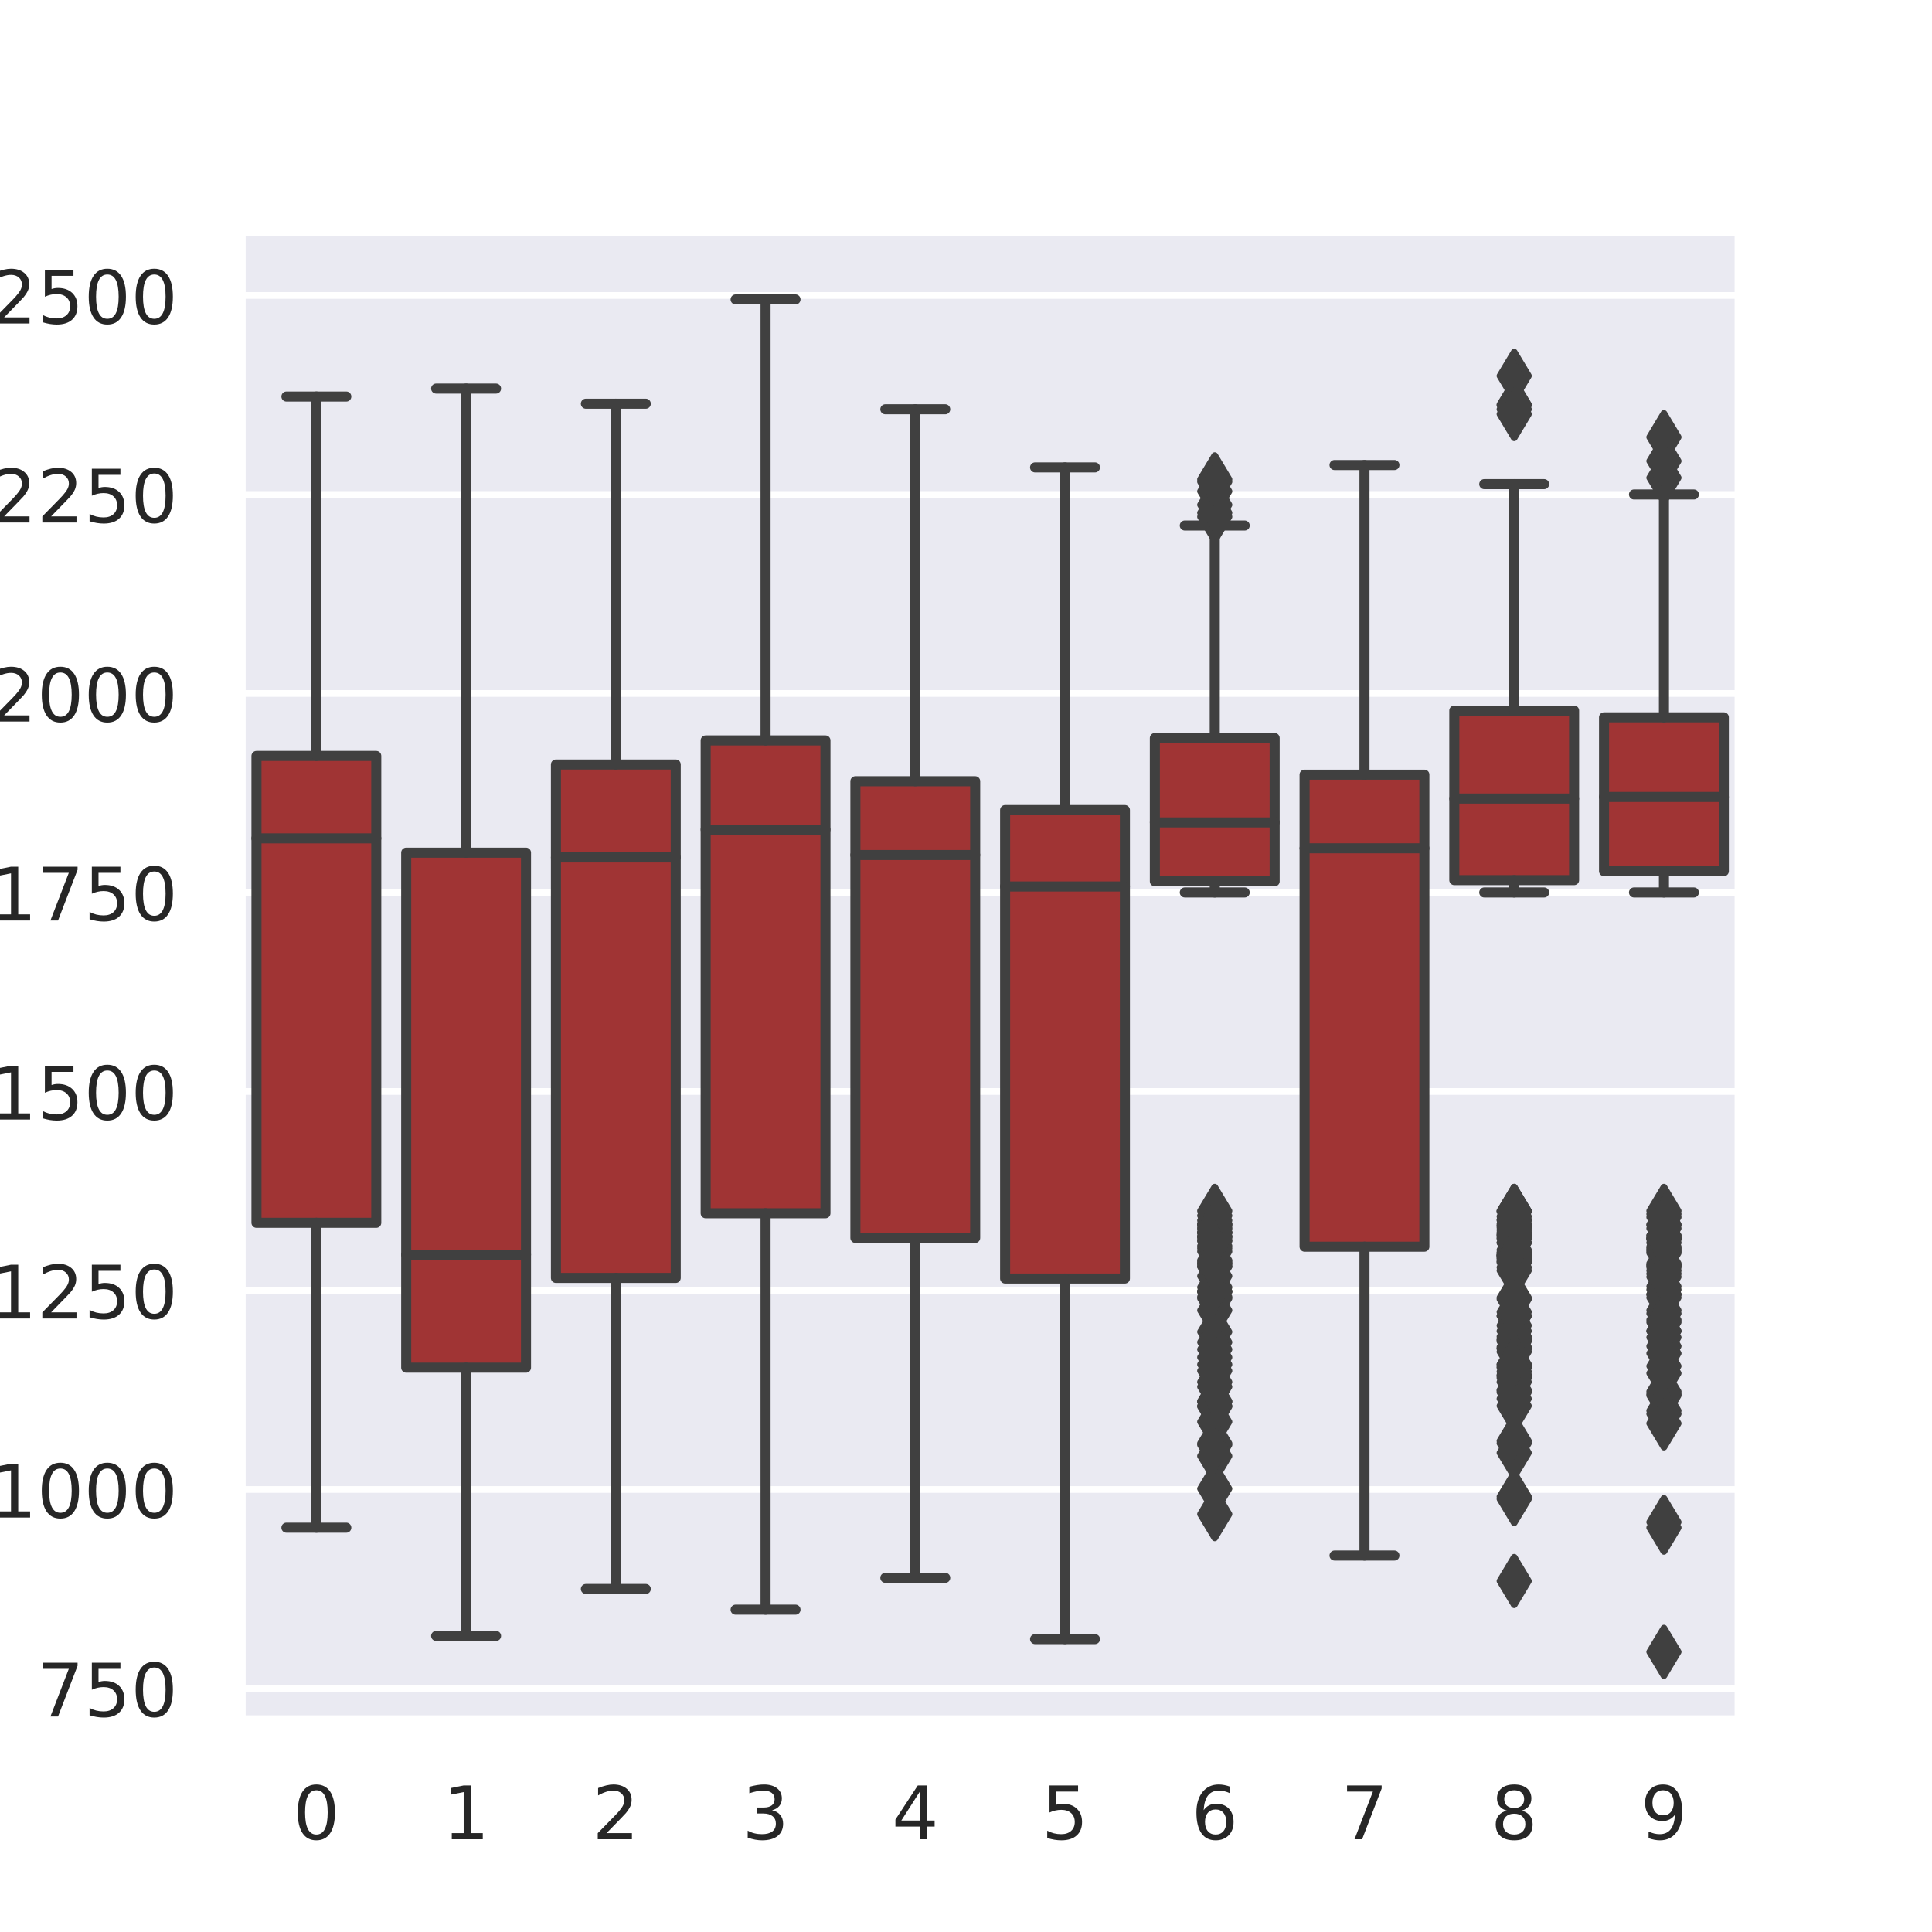 <?xml version="1.0" encoding="utf-8" standalone="no"?>
<!DOCTYPE svg PUBLIC "-//W3C//DTD SVG 1.1//EN"
  "http://www.w3.org/Graphics/SVG/1.1/DTD/svg11.dtd">
<!-- Created with matplotlib (https://matplotlib.org/) -->
<svg height="288pt" version="1.1" viewBox="0 0 288 288" width="288pt" xmlns="http://www.w3.org/2000/svg" xmlns:xlink="http://www.w3.org/1999/xlink">
 <defs>
  <style type="text/css">
*{stroke-linecap:butt;stroke-linejoin:round;white-space:pre;}
  </style>
 </defs>
 <g id="figure_1">
  <g id="patch_1">
   <path d="M 0 288 
L 288 288 
L 288 0 
L 0 0 
z
" style="fill:#ffffff;"/>
  </g>
  <g id="axes_1">
   <g id="patch_2">
    <path d="M 36 256.32 
L 259.2 256.32 
L 259.2 34.56 
L 36 34.56 
z
" style="fill:#eaeaf2;"/>
   </g>
   <g id="matplotlib.axis_1">
    <g id="xtick_1">
     <g id="text_1">
      <!-- 0 -->
      <defs>
       <path d="M 31.781 66.406 
Q 24.172 66.406 20.328 58.906 
Q 16.5 51.422 16.5 36.375 
Q 16.5 21.391 20.328 13.891 
Q 24.172 6.391 31.781 6.391 
Q 39.453 6.391 43.281 13.891 
Q 47.125 21.391 47.125 36.375 
Q 47.125 51.422 43.281 58.906 
Q 39.453 66.406 31.781 66.406 
z
M 31.781 74.219 
Q 44.047 74.219 50.516 64.516 
Q 56.984 54.828 56.984 36.375 
Q 56.984 17.969 50.516 8.266 
Q 44.047 -1.422 31.781 -1.422 
Q 19.531 -1.422 13.062 8.266 
Q 6.594 17.969 6.594 36.375 
Q 6.594 54.828 13.062 64.516 
Q 19.531 74.219 31.781 74.219 
z
" id="DejaVuSans-48"/>
      </defs>
      <g style="fill:#262626;" transform="translate(43.661 274.178)scale(0.11 -0.11)">
       <use xlink:href="#DejaVuSans-48"/>
      </g>
     </g>
    </g>
    <g id="xtick_2">
     <g id="text_2">
      <!-- 1 -->
      <defs>
       <path d="M 12.406 8.297 
L 28.516 8.297 
L 28.516 63.922 
L 10.984 60.406 
L 10.984 69.391 
L 28.422 72.906 
L 38.281 72.906 
L 38.281 8.297 
L 54.391 8.297 
L 54.391 0 
L 12.406 0 
z
" id="DejaVuSans-49"/>
      </defs>
      <g style="fill:#262626;" transform="translate(65.981 274.178)scale(0.11 -0.11)">
       <use xlink:href="#DejaVuSans-49"/>
      </g>
     </g>
    </g>
    <g id="xtick_3">
     <g id="text_3">
      <!-- 2 -->
      <defs>
       <path d="M 19.188 8.297 
L 53.609 8.297 
L 53.609 0 
L 7.328 0 
L 7.328 8.297 
Q 12.938 14.109 22.625 23.891 
Q 32.328 33.688 34.812 36.531 
Q 39.547 41.844 41.422 45.531 
Q 43.312 49.219 43.312 52.781 
Q 43.312 58.594 39.234 62.25 
Q 35.156 65.922 28.609 65.922 
Q 23.969 65.922 18.812 64.312 
Q 13.672 62.703 7.812 59.422 
L 7.812 69.391 
Q 13.766 71.781 18.938 73 
Q 24.125 74.219 28.422 74.219 
Q 39.75 74.219 46.484 68.547 
Q 53.219 62.891 53.219 53.422 
Q 53.219 48.922 51.531 44.891 
Q 49.859 40.875 45.406 35.406 
Q 44.188 33.984 37.641 27.219 
Q 31.109 20.453 19.188 8.297 
z
" id="DejaVuSans-50"/>
      </defs>
      <g style="fill:#262626;" transform="translate(88.301 274.178)scale(0.11 -0.11)">
       <use xlink:href="#DejaVuSans-50"/>
      </g>
     </g>
    </g>
    <g id="xtick_4">
     <g id="text_4">
      <!-- 3 -->
      <defs>
       <path d="M 40.578 39.312 
Q 47.656 37.797 51.625 33 
Q 55.609 28.219 55.609 21.188 
Q 55.609 10.406 48.188 4.484 
Q 40.766 -1.422 27.094 -1.422 
Q 22.516 -1.422 17.656 -0.516 
Q 12.797 0.391 7.625 2.203 
L 7.625 11.719 
Q 11.719 9.328 16.594 8.109 
Q 21.484 6.891 26.812 6.891 
Q 36.078 6.891 40.938 10.547 
Q 45.797 14.203 45.797 21.188 
Q 45.797 27.641 41.281 31.266 
Q 36.766 34.906 28.719 34.906 
L 20.219 34.906 
L 20.219 43.016 
L 29.109 43.016 
Q 36.375 43.016 40.234 45.922 
Q 44.094 48.828 44.094 54.297 
Q 44.094 59.906 40.109 62.906 
Q 36.141 65.922 28.719 65.922 
Q 24.656 65.922 20.016 65.031 
Q 15.375 64.156 9.812 62.312 
L 9.812 71.094 
Q 15.438 72.656 20.344 73.438 
Q 25.25 74.219 29.594 74.219 
Q 40.828 74.219 47.359 69.109 
Q 53.906 64.016 53.906 55.328 
Q 53.906 49.266 50.438 45.094 
Q 46.969 40.922 40.578 39.312 
z
" id="DejaVuSans-51"/>
      </defs>
      <g style="fill:#262626;" transform="translate(110.621 274.178)scale(0.11 -0.11)">
       <use xlink:href="#DejaVuSans-51"/>
      </g>
     </g>
    </g>
    <g id="xtick_5">
     <g id="text_5">
      <!-- 4 -->
      <defs>
       <path d="M 37.797 64.312 
L 12.891 25.391 
L 37.797 25.391 
z
M 35.203 72.906 
L 47.609 72.906 
L 47.609 25.391 
L 58.016 25.391 
L 58.016 17.188 
L 47.609 17.188 
L 47.609 0 
L 37.797 0 
L 37.797 17.188 
L 4.891 17.188 
L 4.891 26.703 
z
" id="DejaVuSans-52"/>
      </defs>
      <g style="fill:#262626;" transform="translate(132.941 274.178)scale(0.11 -0.11)">
       <use xlink:href="#DejaVuSans-52"/>
      </g>
     </g>
    </g>
    <g id="xtick_6">
     <g id="text_6">
      <!-- 5 -->
      <defs>
       <path d="M 10.797 72.906 
L 49.516 72.906 
L 49.516 64.594 
L 19.828 64.594 
L 19.828 46.734 
Q 21.969 47.469 24.109 47.828 
Q 26.266 48.188 28.422 48.188 
Q 40.625 48.188 47.75 41.5 
Q 54.891 34.812 54.891 23.391 
Q 54.891 11.625 47.562 5.094 
Q 40.234 -1.422 26.906 -1.422 
Q 22.312 -1.422 17.547 -0.641 
Q 12.797 0.141 7.719 1.703 
L 7.719 11.625 
Q 12.109 9.234 16.797 8.062 
Q 21.484 6.891 26.703 6.891 
Q 35.156 6.891 40.078 11.328 
Q 45.016 15.766 45.016 23.391 
Q 45.016 31 40.078 35.438 
Q 35.156 39.891 26.703 39.891 
Q 22.75 39.891 18.812 39.016 
Q 14.891 38.141 10.797 36.281 
z
" id="DejaVuSans-53"/>
      </defs>
      <g style="fill:#262626;" transform="translate(155.261 274.178)scale(0.11 -0.11)">
       <use xlink:href="#DejaVuSans-53"/>
      </g>
     </g>
    </g>
    <g id="xtick_7">
     <g id="text_7">
      <!-- 6 -->
      <defs>
       <path d="M 33.016 40.375 
Q 26.375 40.375 22.484 35.828 
Q 18.609 31.297 18.609 23.391 
Q 18.609 15.531 22.484 10.953 
Q 26.375 6.391 33.016 6.391 
Q 39.656 6.391 43.531 10.953 
Q 47.406 15.531 47.406 23.391 
Q 47.406 31.297 43.531 35.828 
Q 39.656 40.375 33.016 40.375 
z
M 52.594 71.297 
L 52.594 62.312 
Q 48.875 64.062 45.094 64.984 
Q 41.312 65.922 37.594 65.922 
Q 27.828 65.922 22.672 59.328 
Q 17.531 52.734 16.797 39.406 
Q 19.672 43.656 24.016 45.922 
Q 28.375 48.188 33.594 48.188 
Q 44.578 48.188 50.953 41.516 
Q 57.328 34.859 57.328 23.391 
Q 57.328 12.156 50.688 5.359 
Q 44.047 -1.422 33.016 -1.422 
Q 20.359 -1.422 13.672 8.266 
Q 6.984 17.969 6.984 36.375 
Q 6.984 53.656 15.188 63.938 
Q 23.391 74.219 37.203 74.219 
Q 40.922 74.219 44.703 73.484 
Q 48.484 72.75 52.594 71.297 
z
" id="DejaVuSans-54"/>
      </defs>
      <g style="fill:#262626;" transform="translate(177.581 274.178)scale(0.11 -0.11)">
       <use xlink:href="#DejaVuSans-54"/>
      </g>
     </g>
    </g>
    <g id="xtick_8">
     <g id="text_8">
      <!-- 7 -->
      <defs>
       <path d="M 8.203 72.906 
L 55.078 72.906 
L 55.078 68.703 
L 28.609 0 
L 18.312 0 
L 43.219 64.594 
L 8.203 64.594 
z
" id="DejaVuSans-55"/>
      </defs>
      <g style="fill:#262626;" transform="translate(199.901 274.178)scale(0.11 -0.11)">
       <use xlink:href="#DejaVuSans-55"/>
      </g>
     </g>
    </g>
    <g id="xtick_9">
     <g id="text_9">
      <!-- 8 -->
      <defs>
       <path d="M 31.781 34.625 
Q 24.75 34.625 20.719 30.859 
Q 16.703 27.094 16.703 20.516 
Q 16.703 13.922 20.719 10.156 
Q 24.75 6.391 31.781 6.391 
Q 38.812 6.391 42.859 10.172 
Q 46.922 13.969 46.922 20.516 
Q 46.922 27.094 42.891 30.859 
Q 38.875 34.625 31.781 34.625 
z
M 21.922 38.812 
Q 15.578 40.375 12.031 44.719 
Q 8.5 49.078 8.5 55.328 
Q 8.5 64.062 14.719 69.141 
Q 20.953 74.219 31.781 74.219 
Q 42.672 74.219 48.875 69.141 
Q 55.078 64.062 55.078 55.328 
Q 55.078 49.078 51.531 44.719 
Q 48 40.375 41.703 38.812 
Q 48.828 37.156 52.797 32.312 
Q 56.781 27.484 56.781 20.516 
Q 56.781 9.906 50.312 4.234 
Q 43.844 -1.422 31.781 -1.422 
Q 19.734 -1.422 13.25 4.234 
Q 6.781 9.906 6.781 20.516 
Q 6.781 27.484 10.781 32.312 
Q 14.797 37.156 21.922 38.812 
z
M 18.312 54.391 
Q 18.312 48.734 21.844 45.562 
Q 25.391 42.391 31.781 42.391 
Q 38.141 42.391 41.719 45.562 
Q 45.312 48.734 45.312 54.391 
Q 45.312 60.062 41.719 63.234 
Q 38.141 66.406 31.781 66.406 
Q 25.391 66.406 21.844 63.234 
Q 18.312 60.062 18.312 54.391 
z
" id="DejaVuSans-56"/>
      </defs>
      <g style="fill:#262626;" transform="translate(222.221 274.178)scale(0.11 -0.11)">
       <use xlink:href="#DejaVuSans-56"/>
      </g>
     </g>
    </g>
    <g id="xtick_10">
     <g id="text_10">
      <!-- 9 -->
      <defs>
       <path d="M 10.984 1.516 
L 10.984 10.5 
Q 14.703 8.734 18.5 7.812 
Q 22.312 6.891 25.984 6.891 
Q 35.75 6.891 40.891 13.453 
Q 46.047 20.016 46.781 33.406 
Q 43.953 29.203 39.594 26.953 
Q 35.25 24.703 29.984 24.703 
Q 19.047 24.703 12.672 31.312 
Q 6.297 37.938 6.297 49.422 
Q 6.297 60.641 12.938 67.422 
Q 19.578 74.219 30.609 74.219 
Q 43.266 74.219 49.922 64.516 
Q 56.594 54.828 56.594 36.375 
Q 56.594 19.141 48.406 8.859 
Q 40.234 -1.422 26.422 -1.422 
Q 22.703 -1.422 18.891 -0.688 
Q 15.094 0.047 10.984 1.516 
z
M 30.609 32.422 
Q 37.25 32.422 41.125 36.953 
Q 45.016 41.5 45.016 49.422 
Q 45.016 57.281 41.125 61.844 
Q 37.25 66.406 30.609 66.406 
Q 23.969 66.406 20.094 61.844 
Q 16.219 57.281 16.219 49.422 
Q 16.219 41.5 20.094 36.953 
Q 23.969 32.422 30.609 32.422 
z
" id="DejaVuSans-57"/>
      </defs>
      <g style="fill:#262626;" transform="translate(244.541 274.178)scale(0.11 -0.11)">
       <use xlink:href="#DejaVuSans-57"/>
      </g>
     </g>
    </g>
   </g>
   <g id="matplotlib.axis_2">
    <g id="ytick_1">
     <g id="line2d_1">
      <path clip-path="url(#pe666666383)" d="M 36 251.698 
L 259.2 251.698 
" style="fill:none;stroke:#ffffff;stroke-linecap:round;"/>
     </g>
     <g id="text_11">
      <!-- 750 -->
      <g style="fill:#262626;" transform="translate(5.504 255.877)scale(0.11 -0.11)">
       <use xlink:href="#DejaVuSans-55"/>
       <use x="63.623" xlink:href="#DejaVuSans-53"/>
       <use x="127.246" xlink:href="#DejaVuSans-48"/>
      </g>
     </g>
    </g>
    <g id="ytick_2">
     <g id="line2d_2">
      <path clip-path="url(#pe666666383)" d="M 36 222.034 
L 259.2 222.034 
" style="fill:none;stroke:#ffffff;stroke-linecap:round;"/>
     </g>
     <g id="text_12">
      <!-- 1000 -->
      <g style="fill:#262626;" transform="translate(-1.495 226.213)scale(0.11 -0.11)">
       <use xlink:href="#DejaVuSans-49"/>
       <use x="63.623" xlink:href="#DejaVuSans-48"/>
       <use x="127.246" xlink:href="#DejaVuSans-48"/>
       <use x="190.869" xlink:href="#DejaVuSans-48"/>
      </g>
     </g>
    </g>
    <g id="ytick_3">
     <g id="line2d_3">
      <path clip-path="url(#pe666666383)" d="M 36 192.369 
L 259.2 192.369 
" style="fill:none;stroke:#ffffff;stroke-linecap:round;"/>
     </g>
     <g id="text_13">
      <!-- 1250 -->
      <g style="fill:#262626;" transform="translate(-1.495 196.548)scale(0.11 -0.11)">
       <use xlink:href="#DejaVuSans-49"/>
       <use x="63.623" xlink:href="#DejaVuSans-50"/>
       <use x="127.246" xlink:href="#DejaVuSans-53"/>
       <use x="190.869" xlink:href="#DejaVuSans-48"/>
      </g>
     </g>
    </g>
    <g id="ytick_4">
     <g id="line2d_4">
      <path clip-path="url(#pe666666383)" d="M 36 162.705 
L 259.2 162.705 
" style="fill:none;stroke:#ffffff;stroke-linecap:round;"/>
     </g>
     <g id="text_14">
      <!-- 1500 -->
      <g style="fill:#262626;" transform="translate(-1.495 166.884)scale(0.11 -0.11)">
       <use xlink:href="#DejaVuSans-49"/>
       <use x="63.623" xlink:href="#DejaVuSans-53"/>
       <use x="127.246" xlink:href="#DejaVuSans-48"/>
       <use x="190.869" xlink:href="#DejaVuSans-48"/>
      </g>
     </g>
    </g>
    <g id="ytick_5">
     <g id="line2d_5">
      <path clip-path="url(#pe666666383)" d="M 36 133.04 
L 259.2 133.04 
" style="fill:none;stroke:#ffffff;stroke-linecap:round;"/>
     </g>
     <g id="text_15">
      <!-- 1750 -->
      <g style="fill:#262626;" transform="translate(-1.495 137.219)scale(0.11 -0.11)">
       <use xlink:href="#DejaVuSans-49"/>
       <use x="63.623" xlink:href="#DejaVuSans-55"/>
       <use x="127.246" xlink:href="#DejaVuSans-53"/>
       <use x="190.869" xlink:href="#DejaVuSans-48"/>
      </g>
     </g>
    </g>
    <g id="ytick_6">
     <g id="line2d_6">
      <path clip-path="url(#pe666666383)" d="M 36 103.376 
L 259.2 103.376 
" style="fill:none;stroke:#ffffff;stroke-linecap:round;"/>
     </g>
     <g id="text_16">
      <!-- 2000 -->
      <g style="fill:#262626;" transform="translate(-1.495 107.555)scale(0.11 -0.11)">
       <use xlink:href="#DejaVuSans-50"/>
       <use x="63.623" xlink:href="#DejaVuSans-48"/>
       <use x="127.246" xlink:href="#DejaVuSans-48"/>
       <use x="190.869" xlink:href="#DejaVuSans-48"/>
      </g>
     </g>
    </g>
    <g id="ytick_7">
     <g id="line2d_7">
      <path clip-path="url(#pe666666383)" d="M 36 73.711 
L 259.2 73.711 
" style="fill:none;stroke:#ffffff;stroke-linecap:round;"/>
     </g>
     <g id="text_17">
      <!-- 2250 -->
      <g style="fill:#262626;" transform="translate(-1.495 77.89)scale(0.11 -0.11)">
       <use xlink:href="#DejaVuSans-50"/>
       <use x="63.623" xlink:href="#DejaVuSans-50"/>
       <use x="127.246" xlink:href="#DejaVuSans-53"/>
       <use x="190.869" xlink:href="#DejaVuSans-48"/>
      </g>
     </g>
    </g>
    <g id="ytick_8">
     <g id="line2d_8">
      <path clip-path="url(#pe666666383)" d="M 36 44.047 
L 259.2 44.047 
" style="fill:none;stroke:#ffffff;stroke-linecap:round;"/>
     </g>
     <g id="text_18">
      <!-- 2500 -->
      <g style="fill:#262626;" transform="translate(-1.495 48.226)scale(0.11 -0.11)">
       <use xlink:href="#DejaVuSans-50"/>
       <use x="63.623" xlink:href="#DejaVuSans-53"/>
       <use x="127.246" xlink:href="#DejaVuSans-48"/>
       <use x="190.869" xlink:href="#DejaVuSans-48"/>
      </g>
     </g>
    </g>
   </g>
   <g id="patch_3">
    <path clip-path="url(#pe666666383)" d="M 38.232 182.283 
L 56.088 182.283 
L 56.088 112.69 
L 38.232 112.69 
L 38.232 182.283 
z
" style="fill:#a03434;stroke:#404040;stroke-linejoin:miter;stroke-width:1.5;"/>
   </g>
   <g id="patch_4">
    <path clip-path="url(#pe666666383)" d="M 60.552 203.879 
L 78.408 203.879 
L 78.408 127.107 
L 60.552 127.107 
L 60.552 203.879 
z
" style="fill:#a03434;stroke:#404040;stroke-linejoin:miter;stroke-width:1.5;"/>
   </g>
   <g id="patch_5">
    <path clip-path="url(#pe666666383)" d="M 82.872 190.5 
L 100.728 190.5 
L 100.728 113.966 
L 82.872 113.966 
L 82.872 190.5 
z
" style="fill:#a03434;stroke:#404040;stroke-linejoin:miter;stroke-width:1.5;"/>
   </g>
   <g id="patch_6">
    <path clip-path="url(#pe666666383)" d="M 105.192 180.859 
L 123.048 180.859 
L 123.048 110.377 
L 105.192 110.377 
L 105.192 180.859 
z
" style="fill:#a03434;stroke:#404040;stroke-linejoin:miter;stroke-width:1.5;"/>
   </g>
   <g id="patch_7">
    <path clip-path="url(#pe666666383)" d="M 127.512 184.538 
L 145.368 184.538 
L 145.368 116.458 
L 127.512 116.458 
L 127.512 184.538 
z
" style="fill:#a03434;stroke:#404040;stroke-linejoin:miter;stroke-width:1.5;"/>
   </g>
   <g id="patch_8">
    <path clip-path="url(#pe666666383)" d="M 149.832 190.589 
L 167.688 190.589 
L 167.688 120.759 
L 149.832 120.759 
L 149.832 190.589 
z
" style="fill:#a03434;stroke:#404040;stroke-linejoin:miter;stroke-width:1.5;"/>
   </g>
   <g id="patch_9">
    <path clip-path="url(#pe666666383)" d="M 172.152 131.379 
L 190.008 131.379 
L 190.008 110.021 
L 172.152 110.021 
L 172.152 131.379 
z
" style="fill:#a03434;stroke:#404040;stroke-linejoin:miter;stroke-width:1.5;"/>
   </g>
   <g id="patch_10">
    <path clip-path="url(#pe666666383)" d="M 194.472 185.843 
L 212.328 185.843 
L 212.328 115.479 
L 194.472 115.479 
L 194.472 185.843 
z
" style="fill:#a03434;stroke:#404040;stroke-linejoin:miter;stroke-width:1.5;"/>
   </g>
   <g id="patch_11">
    <path clip-path="url(#pe666666383)" d="M 216.792 131.201 
L 234.648 131.201 
L 234.648 105.927 
L 216.792 105.927 
L 216.792 131.201 
z
" style="fill:#a03434;stroke:#404040;stroke-linejoin:miter;stroke-width:1.5;"/>
   </g>
   <g id="patch_12">
    <path clip-path="url(#pe666666383)" d="M 239.112 129.866 
L 256.968 129.866 
L 256.968 106.935 
L 239.112 106.935 
L 239.112 129.866 
z
" style="fill:#a03434;stroke:#404040;stroke-linejoin:miter;stroke-width:1.5;"/>
   </g>
   <g id="line2d_9">
    <path clip-path="url(#pe666666383)" d="M 47.16 182.283 
L 47.16 227.729 
" style="fill:none;stroke:#404040;stroke-linecap:round;stroke-width:1.5;"/>
   </g>
   <g id="line2d_10">
    <path clip-path="url(#pe666666383)" d="M 47.16 112.69 
L 47.16 59.116 
" style="fill:none;stroke:#404040;stroke-linecap:round;stroke-width:1.5;"/>
   </g>
   <g id="line2d_11">
    <path clip-path="url(#pe666666383)" d="M 42.696 227.729 
L 51.624 227.729 
" style="fill:none;stroke:#404040;stroke-linecap:round;stroke-width:1.5;"/>
   </g>
   <g id="line2d_12">
    <path clip-path="url(#pe666666383)" d="M 42.696 59.116 
L 51.624 59.116 
" style="fill:none;stroke:#404040;stroke-linecap:round;stroke-width:1.5;"/>
   </g>
   <g id="line2d_13"/>
   <g id="line2d_14">
    <path clip-path="url(#pe666666383)" d="M 69.48 203.879 
L 69.48 243.867 
" style="fill:none;stroke:#404040;stroke-linecap:round;stroke-width:1.5;"/>
   </g>
   <g id="line2d_15">
    <path clip-path="url(#pe666666383)" d="M 69.48 127.107 
L 69.48 57.93 
" style="fill:none;stroke:#404040;stroke-linecap:round;stroke-width:1.5;"/>
   </g>
   <g id="line2d_16">
    <path clip-path="url(#pe666666383)" d="M 65.016 243.867 
L 73.944 243.867 
" style="fill:none;stroke:#404040;stroke-linecap:round;stroke-width:1.5;"/>
   </g>
   <g id="line2d_17">
    <path clip-path="url(#pe666666383)" d="M 65.016 57.93 
L 73.944 57.93 
" style="fill:none;stroke:#404040;stroke-linecap:round;stroke-width:1.5;"/>
   </g>
   <g id="line2d_18"/>
   <g id="line2d_19">
    <path clip-path="url(#pe666666383)" d="M 91.8 190.5 
L 91.8 236.866 
" style="fill:none;stroke:#404040;stroke-linecap:round;stroke-width:1.5;"/>
   </g>
   <g id="line2d_20">
    <path clip-path="url(#pe666666383)" d="M 91.8 113.966 
L 91.8 60.184 
" style="fill:none;stroke:#404040;stroke-linecap:round;stroke-width:1.5;"/>
   </g>
   <g id="line2d_21">
    <path clip-path="url(#pe666666383)" d="M 87.336 236.866 
L 96.264 236.866 
" style="fill:none;stroke:#404040;stroke-linecap:round;stroke-width:1.5;"/>
   </g>
   <g id="line2d_22">
    <path clip-path="url(#pe666666383)" d="M 87.336 60.184 
L 96.264 60.184 
" style="fill:none;stroke:#404040;stroke-linecap:round;stroke-width:1.5;"/>
   </g>
   <g id="line2d_23"/>
   <g id="line2d_24">
    <path clip-path="url(#pe666666383)" d="M 114.12 180.859 
L 114.12 239.951 
" style="fill:none;stroke:#404040;stroke-linecap:round;stroke-width:1.5;"/>
   </g>
   <g id="line2d_25">
    <path clip-path="url(#pe666666383)" d="M 114.12 110.377 
L 114.12 44.64 
" style="fill:none;stroke:#404040;stroke-linecap:round;stroke-width:1.5;"/>
   </g>
   <g id="line2d_26">
    <path clip-path="url(#pe666666383)" d="M 109.656 239.951 
L 118.584 239.951 
" style="fill:none;stroke:#404040;stroke-linecap:round;stroke-width:1.5;"/>
   </g>
   <g id="line2d_27">
    <path clip-path="url(#pe666666383)" d="M 109.656 44.64 
L 118.584 44.64 
" style="fill:none;stroke:#404040;stroke-linecap:round;stroke-width:1.5;"/>
   </g>
   <g id="line2d_28"/>
   <g id="line2d_29">
    <path clip-path="url(#pe666666383)" d="M 136.44 184.538 
L 136.44 235.205 
" style="fill:none;stroke:#404040;stroke-linecap:round;stroke-width:1.5;"/>
   </g>
   <g id="line2d_30">
    <path clip-path="url(#pe666666383)" d="M 136.44 116.458 
L 136.44 61.015 
" style="fill:none;stroke:#404040;stroke-linecap:round;stroke-width:1.5;"/>
   </g>
   <g id="line2d_31">
    <path clip-path="url(#pe666666383)" d="M 131.976 235.205 
L 140.904 235.205 
" style="fill:none;stroke:#404040;stroke-linecap:round;stroke-width:1.5;"/>
   </g>
   <g id="line2d_32">
    <path clip-path="url(#pe666666383)" d="M 131.976 61.015 
L 140.904 61.015 
" style="fill:none;stroke:#404040;stroke-linecap:round;stroke-width:1.5;"/>
   </g>
   <g id="line2d_33"/>
   <g id="line2d_34">
    <path clip-path="url(#pe666666383)" d="M 158.76 190.589 
L 158.76 244.341 
" style="fill:none;stroke:#404040;stroke-linecap:round;stroke-width:1.5;"/>
   </g>
   <g id="line2d_35">
    <path clip-path="url(#pe666666383)" d="M 158.76 120.759 
L 158.76 69.677 
" style="fill:none;stroke:#404040;stroke-linecap:round;stroke-width:1.5;"/>
   </g>
   <g id="line2d_36">
    <path clip-path="url(#pe666666383)" d="M 154.296 244.341 
L 163.224 244.341 
" style="fill:none;stroke:#404040;stroke-linecap:round;stroke-width:1.5;"/>
   </g>
   <g id="line2d_37">
    <path clip-path="url(#pe666666383)" d="M 154.296 69.677 
L 163.224 69.677 
" style="fill:none;stroke:#404040;stroke-linecap:round;stroke-width:1.5;"/>
   </g>
   <g id="line2d_38"/>
   <g id="line2d_39">
    <path clip-path="url(#pe666666383)" d="M 181.08 131.379 
L 181.08 133.04 
" style="fill:none;stroke:#404040;stroke-linecap:round;stroke-width:1.5;"/>
   </g>
   <g id="line2d_40">
    <path clip-path="url(#pe666666383)" d="M 181.08 110.021 
L 181.08 78.339 
" style="fill:none;stroke:#404040;stroke-linecap:round;stroke-width:1.5;"/>
   </g>
   <g id="line2d_41">
    <path clip-path="url(#pe666666383)" d="M 176.616 133.04 
L 185.544 133.04 
" style="fill:none;stroke:#404040;stroke-linecap:round;stroke-width:1.5;"/>
   </g>
   <g id="line2d_42">
    <path clip-path="url(#pe666666383)" d="M 176.616 78.339 
L 185.544 78.339 
" style="fill:none;stroke:#404040;stroke-linecap:round;stroke-width:1.5;"/>
   </g>
   <g id="line2d_43">
    <defs>
     <path d="M -0 3.536 
L 2.121 0 
L -0 -3.536 
L -2.121 -0 
z
" id="m6ed70e1916" style="stroke:#404040;stroke-linejoin:miter;"/>
    </defs>
    <g clip-path="url(#pe666666383)">
     <use style="fill:#404040;stroke:#404040;stroke-linejoin:miter;" x="181.08" xlink:href="#m6ed70e1916" y="182.521"/>
     <use style="fill:#404040;stroke:#404040;stroke-linejoin:miter;" x="181.08" xlink:href="#m6ed70e1916" y="198.539"/>
     <use style="fill:#404040;stroke:#404040;stroke-linejoin:miter;" x="181.08" xlink:href="#m6ed70e1916" y="188.454"/>
     <use style="fill:#404040;stroke:#404040;stroke-linejoin:miter;" x="181.08" xlink:href="#m6ed70e1916" y="184.894"/>
     <use style="fill:#404040;stroke:#404040;stroke-linejoin:miter;" x="181.08" xlink:href="#m6ed70e1916" y="186.08"/>
     <use style="fill:#404040;stroke:#404040;stroke-linejoin:miter;" x="181.08" xlink:href="#m6ed70e1916" y="181.927"/>
     <use style="fill:#404040;stroke:#404040;stroke-linejoin:miter;" x="181.08" xlink:href="#m6ed70e1916" y="183.707"/>
     <use style="fill:#404040;stroke:#404040;stroke-linejoin:miter;" x="181.08" xlink:href="#m6ed70e1916" y="188.81"/>
     <use style="fill:#404040;stroke:#404040;stroke-linejoin:miter;" x="181.08" xlink:href="#m6ed70e1916" y="209.575"/>
     <use style="fill:#404040;stroke:#404040;stroke-linejoin:miter;" x="181.08" xlink:href="#m6ed70e1916" y="215.152"/>
     <use style="fill:#404040;stroke:#404040;stroke-linejoin:miter;" x="181.08" xlink:href="#m6ed70e1916" y="193.556"/>
     <use style="fill:#404040;stroke:#404040;stroke-linejoin:miter;" x="181.08" xlink:href="#m6ed70e1916" y="203.404"/>
     <use style="fill:#404040;stroke:#404040;stroke-linejoin:miter;" x="181.08" xlink:href="#m6ed70e1916" y="192.488"/>
     <use style="fill:#404040;stroke:#404040;stroke-linejoin:miter;" x="181.08" xlink:href="#m6ed70e1916" y="206.727"/>
     <use style="fill:#404040;stroke:#404040;stroke-linejoin:miter;" x="181.08" xlink:href="#m6ed70e1916" y="202.337"/>
     <use style="fill:#404040;stroke:#404040;stroke-linejoin:miter;" x="181.08" xlink:href="#m6ed70e1916" y="192.607"/>
     <use style="fill:#404040;stroke:#404040;stroke-linejoin:miter;" x="181.08" xlink:href="#m6ed70e1916" y="215.389"/>
     <use style="fill:#404040;stroke:#404040;stroke-linejoin:miter;" x="181.08" xlink:href="#m6ed70e1916" y="182.639"/>
     <use style="fill:#404040;stroke:#404040;stroke-linejoin:miter;" x="181.08" xlink:href="#m6ed70e1916" y="184.301"/>
     <use style="fill:#404040;stroke:#404040;stroke-linejoin:miter;" x="181.08" xlink:href="#m6ed70e1916" y="185.012"/>
     <use style="fill:#404040;stroke:#404040;stroke-linejoin:miter;" x="181.08" xlink:href="#m6ed70e1916" y="225.712"/>
     <use style="fill:#404040;stroke:#404040;stroke-linejoin:miter;" x="181.08" xlink:href="#m6ed70e1916" y="182.402"/>
     <use style="fill:#404040;stroke:#404040;stroke-linejoin:miter;" x="181.08" xlink:href="#m6ed70e1916" y="183.233"/>
     <use style="fill:#404040;stroke:#404040;stroke-linejoin:miter;" x="181.08" xlink:href="#m6ed70e1916" y="211.948"/>
     <use style="fill:#404040;stroke:#404040;stroke-linejoin:miter;" x="181.08" xlink:href="#m6ed70e1916" y="200.082"/>
     <use style="fill:#404040;stroke:#404040;stroke-linejoin:miter;" x="181.08" xlink:href="#m6ed70e1916" y="188.098"/>
     <use style="fill:#404040;stroke:#404040;stroke-linejoin:miter;" x="181.08" xlink:href="#m6ed70e1916" y="188.81"/>
     <use style="fill:#404040;stroke:#404040;stroke-linejoin:miter;" x="181.08" xlink:href="#m6ed70e1916" y="180.503"/>
     <use style="fill:#404040;stroke:#404040;stroke-linejoin:miter;" x="181.08" xlink:href="#m6ed70e1916" y="181.215"/>
     <use style="fill:#404040;stroke:#404040;stroke-linejoin:miter;" x="181.08" xlink:href="#m6ed70e1916" y="201.15"/>
     <use style="fill:#404040;stroke:#404040;stroke-linejoin:miter;" x="181.08" xlink:href="#m6ed70e1916" y="191.895"/>
     <use style="fill:#404040;stroke:#404040;stroke-linejoin:miter;" x="181.08" xlink:href="#m6ed70e1916" y="204.354"/>
     <use style="fill:#404040;stroke:#404040;stroke-linejoin:miter;" x="181.08" xlink:href="#m6ed70e1916" y="190.233"/>
     <use style="fill:#404040;stroke:#404040;stroke-linejoin:miter;" x="181.08" xlink:href="#m6ed70e1916" y="209.693"/>
     <use style="fill:#404040;stroke:#404040;stroke-linejoin:miter;" x="181.08" xlink:href="#m6ed70e1916" y="182.995"/>
     <use style="fill:#404040;stroke:#404040;stroke-linejoin:miter;" x="181.08" xlink:href="#m6ed70e1916" y="206.015"/>
     <use style="fill:#404040;stroke:#404040;stroke-linejoin:miter;" x="181.08" xlink:href="#m6ed70e1916" y="184.301"/>
     <use style="fill:#404040;stroke:#404040;stroke-linejoin:miter;" x="181.08" xlink:href="#m6ed70e1916" y="192.488"/>
     <use style="fill:#404040;stroke:#404040;stroke-linejoin:miter;" x="181.08" xlink:href="#m6ed70e1916" y="183.707"/>
     <use style="fill:#404040;stroke:#404040;stroke-linejoin:miter;" x="181.08" xlink:href="#m6ed70e1916" y="183.826"/>
     <use style="fill:#404040;stroke:#404040;stroke-linejoin:miter;" x="181.08" xlink:href="#m6ed70e1916" y="195.336"/>
     <use style="fill:#404040;stroke:#404040;stroke-linejoin:miter;" x="181.08" xlink:href="#m6ed70e1916" y="186.555"/>
     <use style="fill:#404040;stroke:#404040;stroke-linejoin:miter;" x="181.08" xlink:href="#m6ed70e1916" y="221.915"/>
     <use style="fill:#404040;stroke:#404040;stroke-linejoin:miter;" x="181.08" xlink:href="#m6ed70e1916" y="208.981"/>
     <use style="fill:#404040;stroke:#404040;stroke-linejoin:miter;" x="181.08" xlink:href="#m6ed70e1916" y="187.86"/>
     <use style="fill:#404040;stroke:#404040;stroke-linejoin:miter;" x="181.08" xlink:href="#m6ed70e1916" y="193.319"/>
     <use style="fill:#404040;stroke:#404040;stroke-linejoin:miter;" x="181.08" xlink:href="#m6ed70e1916" y="185.724"/>
     <use style="fill:#404040;stroke:#404040;stroke-linejoin:miter;" x="181.08" xlink:href="#m6ed70e1916" y="217.05"/>
     <use style="fill:#404040;stroke:#404040;stroke-linejoin:miter;" x="181.08" xlink:href="#m6ed70e1916" y="208.863"/>
     <use style="fill:#404040;stroke:#404040;stroke-linejoin:miter;" x="181.08" xlink:href="#m6ed70e1916" y="188.335"/>
     <use style="fill:#404040;stroke:#404040;stroke-linejoin:miter;" x="181.08" xlink:href="#m6ed70e1916" y="184.538"/>
     <use style="fill:#404040;stroke:#404040;stroke-linejoin:miter;" x="181.08" xlink:href="#m6ed70e1916" y="71.813"/>
     <use style="fill:#404040;stroke:#404040;stroke-linejoin:miter;" x="181.08" xlink:href="#m6ed70e1916" y="71.457"/>
     <use style="fill:#404040;stroke:#404040;stroke-linejoin:miter;" x="181.08" xlink:href="#m6ed70e1916" y="76.44"/>
     <use style="fill:#404040;stroke:#404040;stroke-linejoin:miter;" x="181.08" xlink:href="#m6ed70e1916" y="75.254"/>
     <use style="fill:#404040;stroke:#404040;stroke-linejoin:miter;" x="181.08" xlink:href="#m6ed70e1916" y="77.034"/>
     <use style="fill:#404040;stroke:#404040;stroke-linejoin:miter;" x="181.08" xlink:href="#m6ed70e1916" y="73.237"/>
    </g>
   </g>
   <g id="line2d_44">
    <path clip-path="url(#pe666666383)" d="M 203.4 185.843 
L 203.4 231.882 
" style="fill:none;stroke:#404040;stroke-linecap:round;stroke-width:1.5;"/>
   </g>
   <g id="line2d_45">
    <path clip-path="url(#pe666666383)" d="M 203.4 115.479 
L 203.4 69.321 
" style="fill:none;stroke:#404040;stroke-linecap:round;stroke-width:1.5;"/>
   </g>
   <g id="line2d_46">
    <path clip-path="url(#pe666666383)" d="M 198.936 231.882 
L 207.864 231.882 
" style="fill:none;stroke:#404040;stroke-linecap:round;stroke-width:1.5;"/>
   </g>
   <g id="line2d_47">
    <path clip-path="url(#pe666666383)" d="M 198.936 69.321 
L 207.864 69.321 
" style="fill:none;stroke:#404040;stroke-linecap:round;stroke-width:1.5;"/>
   </g>
   <g id="line2d_48"/>
   <g id="line2d_49">
    <path clip-path="url(#pe666666383)" d="M 225.72 131.201 
L 225.72 133.04 
" style="fill:none;stroke:#404040;stroke-linecap:round;stroke-width:1.5;"/>
   </g>
   <g id="line2d_50">
    <path clip-path="url(#pe666666383)" d="M 225.72 105.927 
L 225.72 72.169 
" style="fill:none;stroke:#404040;stroke-linecap:round;stroke-width:1.5;"/>
   </g>
   <g id="line2d_51">
    <path clip-path="url(#pe666666383)" d="M 221.256 133.04 
L 230.184 133.04 
" style="fill:none;stroke:#404040;stroke-linecap:round;stroke-width:1.5;"/>
   </g>
   <g id="line2d_52">
    <path clip-path="url(#pe666666383)" d="M 221.256 72.169 
L 230.184 72.169 
" style="fill:none;stroke:#404040;stroke-linecap:round;stroke-width:1.5;"/>
   </g>
   <g id="line2d_53">
    <g clip-path="url(#pe666666383)">
     <use style="fill:#404040;stroke:#404040;stroke-linejoin:miter;" x="225.72" xlink:href="#m6ed70e1916" y="187.148"/>
     <use style="fill:#404040;stroke:#404040;stroke-linejoin:miter;" x="225.72" xlink:href="#m6ed70e1916" y="187.742"/>
     <use style="fill:#404040;stroke:#404040;stroke-linejoin:miter;" x="225.72" xlink:href="#m6ed70e1916" y="204.947"/>
     <use style="fill:#404040;stroke:#404040;stroke-linejoin:miter;" x="225.72" xlink:href="#m6ed70e1916" y="186.674"/>
     <use style="fill:#404040;stroke:#404040;stroke-linejoin:miter;" x="225.72" xlink:href="#m6ed70e1916" y="181.334"/>
     <use style="fill:#404040;stroke:#404040;stroke-linejoin:miter;" x="225.72" xlink:href="#m6ed70e1916" y="187.504"/>
     <use style="fill:#404040;stroke:#404040;stroke-linejoin:miter;" x="225.72" xlink:href="#m6ed70e1916" y="196.166"/>
     <use style="fill:#404040;stroke:#404040;stroke-linejoin:miter;" x="225.72" xlink:href="#m6ed70e1916" y="187.03"/>
     <use style="fill:#404040;stroke:#404040;stroke-linejoin:miter;" x="225.72" xlink:href="#m6ed70e1916" y="199.726"/>
     <use style="fill:#404040;stroke:#404040;stroke-linejoin:miter;" x="225.72" xlink:href="#m6ed70e1916" y="186.792"/>
     <use style="fill:#404040;stroke:#404040;stroke-linejoin:miter;" x="225.72" xlink:href="#m6ed70e1916" y="208.507"/>
     <use style="fill:#404040;stroke:#404040;stroke-linejoin:miter;" x="225.72" xlink:href="#m6ed70e1916" y="203.879"/>
     <use style="fill:#404040;stroke:#404040;stroke-linejoin:miter;" x="225.72" xlink:href="#m6ed70e1916" y="199.963"/>
     <use style="fill:#404040;stroke:#404040;stroke-linejoin:miter;" x="225.72" xlink:href="#m6ed70e1916" y="189.403"/>
     <use style="fill:#404040;stroke:#404040;stroke-linejoin:miter;" x="225.72" xlink:href="#m6ed70e1916" y="201.031"/>
     <use style="fill:#404040;stroke:#404040;stroke-linejoin:miter;" x="225.72" xlink:href="#m6ed70e1916" y="186.318"/>
     <use style="fill:#404040;stroke:#404040;stroke-linejoin:miter;" x="225.72" xlink:href="#m6ed70e1916" y="187.03"/>
     <use style="fill:#404040;stroke:#404040;stroke-linejoin:miter;" x="225.72" xlink:href="#m6ed70e1916" y="223.102"/>
     <use style="fill:#404040;stroke:#404040;stroke-linejoin:miter;" x="225.72" xlink:href="#m6ed70e1916" y="203.404"/>
     <use style="fill:#404040;stroke:#404040;stroke-linejoin:miter;" x="225.72" xlink:href="#m6ed70e1916" y="180.503"/>
     <use style="fill:#404040;stroke:#404040;stroke-linejoin:miter;" x="225.72" xlink:href="#m6ed70e1916" y="197.59"/>
     <use style="fill:#404040;stroke:#404040;stroke-linejoin:miter;" x="225.72" xlink:href="#m6ed70e1916" y="188.928"/>
     <use style="fill:#404040;stroke:#404040;stroke-linejoin:miter;" x="225.72" xlink:href="#m6ed70e1916" y="187.267"/>
     <use style="fill:#404040;stroke:#404040;stroke-linejoin:miter;" x="225.72" xlink:href="#m6ed70e1916" y="209.575"/>
     <use style="fill:#404040;stroke:#404040;stroke-linejoin:miter;" x="225.72" xlink:href="#m6ed70e1916" y="180.503"/>
     <use style="fill:#404040;stroke:#404040;stroke-linejoin:miter;" x="225.72" xlink:href="#m6ed70e1916" y="185.25"/>
     <use style="fill:#404040;stroke:#404040;stroke-linejoin:miter;" x="225.72" xlink:href="#m6ed70e1916" y="216.575"/>
     <use style="fill:#404040;stroke:#404040;stroke-linejoin:miter;" x="225.72" xlink:href="#m6ed70e1916" y="182.639"/>
     <use style="fill:#404040;stroke:#404040;stroke-linejoin:miter;" x="225.72" xlink:href="#m6ed70e1916" y="200.794"/>
     <use style="fill:#404040;stroke:#404040;stroke-linejoin:miter;" x="225.72" xlink:href="#m6ed70e1916" y="187.148"/>
     <use style="fill:#404040;stroke:#404040;stroke-linejoin:miter;" x="225.72" xlink:href="#m6ed70e1916" y="184.301"/>
     <use style="fill:#404040;stroke:#404040;stroke-linejoin:miter;" x="225.72" xlink:href="#m6ed70e1916" y="205.066"/>
     <use style="fill:#404040;stroke:#404040;stroke-linejoin:miter;" x="225.72" xlink:href="#m6ed70e1916" y="188.098"/>
     <use style="fill:#404040;stroke:#404040;stroke-linejoin:miter;" x="225.72" xlink:href="#m6ed70e1916" y="182.995"/>
     <use style="fill:#404040;stroke:#404040;stroke-linejoin:miter;" x="225.72" xlink:href="#m6ed70e1916" y="181.809"/>
     <use style="fill:#404040;stroke:#404040;stroke-linejoin:miter;" x="225.72" xlink:href="#m6ed70e1916" y="183.945"/>
     <use style="fill:#404040;stroke:#404040;stroke-linejoin:miter;" x="225.72" xlink:href="#m6ed70e1916" y="183.351"/>
     <use style="fill:#404040;stroke:#404040;stroke-linejoin:miter;" x="225.72" xlink:href="#m6ed70e1916" y="184.182"/>
     <use style="fill:#404040;stroke:#404040;stroke-linejoin:miter;" x="225.72" xlink:href="#m6ed70e1916" y="181.927"/>
     <use style="fill:#404040;stroke:#404040;stroke-linejoin:miter;" x="225.72" xlink:href="#m6ed70e1916" y="198.421"/>
     <use style="fill:#404040;stroke:#404040;stroke-linejoin:miter;" x="225.72" xlink:href="#m6ed70e1916" y="183.707"/>
     <use style="fill:#404040;stroke:#404040;stroke-linejoin:miter;" x="225.72" xlink:href="#m6ed70e1916" y="184.063"/>
     <use style="fill:#404040;stroke:#404040;stroke-linejoin:miter;" x="225.72" xlink:href="#m6ed70e1916" y="187.267"/>
     <use style="fill:#404040;stroke:#404040;stroke-linejoin:miter;" x="225.72" xlink:href="#m6ed70e1916" y="180.622"/>
     <use style="fill:#404040;stroke:#404040;stroke-linejoin:miter;" x="225.72" xlink:href="#m6ed70e1916" y="201.506"/>
     <use style="fill:#404040;stroke:#404040;stroke-linejoin:miter;" x="225.72" xlink:href="#m6ed70e1916" y="214.796"/>
     <use style="fill:#404040;stroke:#404040;stroke-linejoin:miter;" x="225.72" xlink:href="#m6ed70e1916" y="235.679"/>
     <use style="fill:#404040;stroke:#404040;stroke-linejoin:miter;" x="225.72" xlink:href="#m6ed70e1916" y="207.32"/>
     <use style="fill:#404040;stroke:#404040;stroke-linejoin:miter;" x="225.72" xlink:href="#m6ed70e1916" y="182.758"/>
     <use style="fill:#404040;stroke:#404040;stroke-linejoin:miter;" x="225.72" xlink:href="#m6ed70e1916" y="206.015"/>
     <use style="fill:#404040;stroke:#404040;stroke-linejoin:miter;" x="225.72" xlink:href="#m6ed70e1916" y="185.25"/>
     <use style="fill:#404040;stroke:#404040;stroke-linejoin:miter;" x="225.72" xlink:href="#m6ed70e1916" y="205.184"/>
     <use style="fill:#404040;stroke:#404040;stroke-linejoin:miter;" x="225.72" xlink:href="#m6ed70e1916" y="188.216"/>
     <use style="fill:#404040;stroke:#404040;stroke-linejoin:miter;" x="225.72" xlink:href="#m6ed70e1916" y="196.166"/>
     <use style="fill:#404040;stroke:#404040;stroke-linejoin:miter;" x="225.72" xlink:href="#m6ed70e1916" y="184.656"/>
     <use style="fill:#404040;stroke:#404040;stroke-linejoin:miter;" x="225.72" xlink:href="#m6ed70e1916" y="182.402"/>
     <use style="fill:#404040;stroke:#404040;stroke-linejoin:miter;" x="225.72" xlink:href="#m6ed70e1916" y="187.979"/>
     <use style="fill:#404040;stroke:#404040;stroke-linejoin:miter;" x="225.72" xlink:href="#m6ed70e1916" y="184.538"/>
     <use style="fill:#404040;stroke:#404040;stroke-linejoin:miter;" x="225.72" xlink:href="#m6ed70e1916" y="215.152"/>
     <use style="fill:#404040;stroke:#404040;stroke-linejoin:miter;" x="225.72" xlink:href="#m6ed70e1916" y="199.726"/>
     <use style="fill:#404040;stroke:#404040;stroke-linejoin:miter;" x="225.72" xlink:href="#m6ed70e1916" y="207.557"/>
     <use style="fill:#404040;stroke:#404040;stroke-linejoin:miter;" x="225.72" xlink:href="#m6ed70e1916" y="195.573"/>
     <use style="fill:#404040;stroke:#404040;stroke-linejoin:miter;" x="225.72" xlink:href="#m6ed70e1916" y="199.251"/>
     <use style="fill:#404040;stroke:#404040;stroke-linejoin:miter;" x="225.72" xlink:href="#m6ed70e1916" y="207.202"/>
     <use style="fill:#404040;stroke:#404040;stroke-linejoin:miter;" x="225.72" xlink:href="#m6ed70e1916" y="203.76"/>
     <use style="fill:#404040;stroke:#404040;stroke-linejoin:miter;" x="225.72" xlink:href="#m6ed70e1916" y="223.458"/>
     <use style="fill:#404040;stroke:#404040;stroke-linejoin:miter;" x="225.72" xlink:href="#m6ed70e1916" y="201.031"/>
     <use style="fill:#404040;stroke:#404040;stroke-linejoin:miter;" x="225.72" xlink:href="#m6ed70e1916" y="205.422"/>
     <use style="fill:#404040;stroke:#404040;stroke-linejoin:miter;" x="225.72" xlink:href="#m6ed70e1916" y="193.674"/>
     <use style="fill:#404040;stroke:#404040;stroke-linejoin:miter;" x="225.72" xlink:href="#m6ed70e1916" y="203.404"/>
     <use style="fill:#404040;stroke:#404040;stroke-linejoin:miter;" x="225.72" xlink:href="#m6ed70e1916" y="204.472"/>
     <use style="fill:#404040;stroke:#404040;stroke-linejoin:miter;" x="225.72" xlink:href="#m6ed70e1916" y="187.504"/>
     <use style="fill:#404040;stroke:#404040;stroke-linejoin:miter;" x="225.72" xlink:href="#m6ed70e1916" y="193.437"/>
     <use style="fill:#404040;stroke:#404040;stroke-linejoin:miter;" x="225.72" xlink:href="#m6ed70e1916" y="60.422"/>
     <use style="fill:#404040;stroke:#404040;stroke-linejoin:miter;" x="225.72" xlink:href="#m6ed70e1916" y="61.727"/>
     <use style="fill:#404040;stroke:#404040;stroke-linejoin:miter;" x="225.72" xlink:href="#m6ed70e1916" y="56.031"/>
     <use style="fill:#404040;stroke:#404040;stroke-linejoin:miter;" x="225.72" xlink:href="#m6ed70e1916" y="61.015"/>
     <use style="fill:#404040;stroke:#404040;stroke-linejoin:miter;" x="225.72" xlink:href="#m6ed70e1916" y="60.303"/>
    </g>
   </g>
   <g id="line2d_54">
    <path clip-path="url(#pe666666383)" d="M 248.04 129.866 
L 248.04 133.04 
" style="fill:none;stroke:#404040;stroke-linecap:round;stroke-width:1.5;"/>
   </g>
   <g id="line2d_55">
    <path clip-path="url(#pe666666383)" d="M 248.04 106.935 
L 248.04 73.711 
" style="fill:none;stroke:#404040;stroke-linecap:round;stroke-width:1.5;"/>
   </g>
   <g id="line2d_56">
    <path clip-path="url(#pe666666383)" d="M 243.576 133.04 
L 252.504 133.04 
" style="fill:none;stroke:#404040;stroke-linecap:round;stroke-width:1.5;"/>
   </g>
   <g id="line2d_57">
    <path clip-path="url(#pe666666383)" d="M 243.576 73.711 
L 252.504 73.711 
" style="fill:none;stroke:#404040;stroke-linecap:round;stroke-width:1.5;"/>
   </g>
   <g id="line2d_58">
    <g clip-path="url(#pe666666383)">
     <use style="fill:#404040;stroke:#404040;stroke-linejoin:miter;" x="248.04" xlink:href="#m6ed70e1916" y="184.775"/>
     <use style="fill:#404040;stroke:#404040;stroke-linejoin:miter;" x="248.04" xlink:href="#m6ed70e1916" y="190.352"/>
     <use style="fill:#404040;stroke:#404040;stroke-linejoin:miter;" x="248.04" xlink:href="#m6ed70e1916" y="182.639"/>
     <use style="fill:#404040;stroke:#404040;stroke-linejoin:miter;" x="248.04" xlink:href="#m6ed70e1916" y="195.81"/>
     <use style="fill:#404040;stroke:#404040;stroke-linejoin:miter;" x="248.04" xlink:href="#m6ed70e1916" y="188.572"/>
     <use style="fill:#404040;stroke:#404040;stroke-linejoin:miter;" x="248.04" xlink:href="#m6ed70e1916" y="191.776"/>
     <use style="fill:#404040;stroke:#404040;stroke-linejoin:miter;" x="248.04" xlink:href="#m6ed70e1916" y="227.729"/>
     <use style="fill:#404040;stroke:#404040;stroke-linejoin:miter;" x="248.04" xlink:href="#m6ed70e1916" y="192.963"/>
     <use style="fill:#404040;stroke:#404040;stroke-linejoin:miter;" x="248.04" xlink:href="#m6ed70e1916" y="196.76"/>
     <use style="fill:#404040;stroke:#404040;stroke-linejoin:miter;" x="248.04" xlink:href="#m6ed70e1916" y="203.642"/>
     <use style="fill:#404040;stroke:#404040;stroke-linejoin:miter;" x="248.04" xlink:href="#m6ed70e1916" y="207.439"/>
     <use style="fill:#404040;stroke:#404040;stroke-linejoin:miter;" x="248.04" xlink:href="#m6ed70e1916" y="183.114"/>
     <use style="fill:#404040;stroke:#404040;stroke-linejoin:miter;" x="248.04" xlink:href="#m6ed70e1916" y="195.336"/>
     <use style="fill:#404040;stroke:#404040;stroke-linejoin:miter;" x="248.04" xlink:href="#m6ed70e1916" y="188.928"/>
     <use style="fill:#404040;stroke:#404040;stroke-linejoin:miter;" x="248.04" xlink:href="#m6ed70e1916" y="199.37"/>
     <use style="fill:#404040;stroke:#404040;stroke-linejoin:miter;" x="248.04" xlink:href="#m6ed70e1916" y="182.521"/>
     <use style="fill:#404040;stroke:#404040;stroke-linejoin:miter;" x="248.04" xlink:href="#m6ed70e1916" y="184.538"/>
     <use style="fill:#404040;stroke:#404040;stroke-linejoin:miter;" x="248.04" xlink:href="#m6ed70e1916" y="193.437"/>
     <use style="fill:#404040;stroke:#404040;stroke-linejoin:miter;" x="248.04" xlink:href="#m6ed70e1916" y="192.963"/>
     <use style="fill:#404040;stroke:#404040;stroke-linejoin:miter;" x="248.04" xlink:href="#m6ed70e1916" y="184.182"/>
     <use style="fill:#404040;stroke:#404040;stroke-linejoin:miter;" x="248.04" xlink:href="#m6ed70e1916" y="188.335"/>
     <use style="fill:#404040;stroke:#404040;stroke-linejoin:miter;" x="248.04" xlink:href="#m6ed70e1916" y="186.318"/>
     <use style="fill:#404040;stroke:#404040;stroke-linejoin:miter;" x="248.04" xlink:href="#m6ed70e1916" y="208.032"/>
     <use style="fill:#404040;stroke:#404040;stroke-linejoin:miter;" x="248.04" xlink:href="#m6ed70e1916" y="210.287"/>
     <use style="fill:#404040;stroke:#404040;stroke-linejoin:miter;" x="248.04" xlink:href="#m6ed70e1916" y="186.555"/>
     <use style="fill:#404040;stroke:#404040;stroke-linejoin:miter;" x="248.04" xlink:href="#m6ed70e1916" y="186.792"/>
     <use style="fill:#404040;stroke:#404040;stroke-linejoin:miter;" x="248.04" xlink:href="#m6ed70e1916" y="207.795"/>
     <use style="fill:#404040;stroke:#404040;stroke-linejoin:miter;" x="248.04" xlink:href="#m6ed70e1916" y="201.743"/>
     <use style="fill:#404040;stroke:#404040;stroke-linejoin:miter;" x="248.04" xlink:href="#m6ed70e1916" y="180.978"/>
     <use style="fill:#404040;stroke:#404040;stroke-linejoin:miter;" x="248.04" xlink:href="#m6ed70e1916" y="246.24"/>
     <use style="fill:#404040;stroke:#404040;stroke-linejoin:miter;" x="248.04" xlink:href="#m6ed70e1916" y="212.185"/>
     <use style="fill:#404040;stroke:#404040;stroke-linejoin:miter;" x="248.04" xlink:href="#m6ed70e1916" y="198.421"/>
     <use style="fill:#404040;stroke:#404040;stroke-linejoin:miter;" x="248.04" xlink:href="#m6ed70e1916" y="198.421"/>
     <use style="fill:#404040;stroke:#404040;stroke-linejoin:miter;" x="248.04" xlink:href="#m6ed70e1916" y="192.251"/>
     <use style="fill:#404040;stroke:#404040;stroke-linejoin:miter;" x="248.04" xlink:href="#m6ed70e1916" y="200.675"/>
     <use style="fill:#404040;stroke:#404040;stroke-linejoin:miter;" x="248.04" xlink:href="#m6ed70e1916" y="226.899"/>
     <use style="fill:#404040;stroke:#404040;stroke-linejoin:miter;" x="248.04" xlink:href="#m6ed70e1916" y="189.403"/>
     <use style="fill:#404040;stroke:#404040;stroke-linejoin:miter;" x="248.04" xlink:href="#m6ed70e1916" y="184.538"/>
     <use style="fill:#404040;stroke:#404040;stroke-linejoin:miter;" x="248.04" xlink:href="#m6ed70e1916" y="188.691"/>
     <use style="fill:#404040;stroke:#404040;stroke-linejoin:miter;" x="248.04" xlink:href="#m6ed70e1916" y="189.877"/>
     <use style="fill:#404040;stroke:#404040;stroke-linejoin:miter;" x="248.04" xlink:href="#m6ed70e1916" y="204.71"/>
     <use style="fill:#404040;stroke:#404040;stroke-linejoin:miter;" x="248.04" xlink:href="#m6ed70e1916" y="185.25"/>
     <use style="fill:#404040;stroke:#404040;stroke-linejoin:miter;" x="248.04" xlink:href="#m6ed70e1916" y="181.453"/>
     <use style="fill:#404040;stroke:#404040;stroke-linejoin:miter;" x="248.04" xlink:href="#m6ed70e1916" y="210.761"/>
     <use style="fill:#404040;stroke:#404040;stroke-linejoin:miter;" x="248.04" xlink:href="#m6ed70e1916" y="197.116"/>
     <use style="fill:#404040;stroke:#404040;stroke-linejoin:miter;" x="248.04" xlink:href="#m6ed70e1916" y="185.843"/>
     <use style="fill:#404040;stroke:#404040;stroke-linejoin:miter;" x="248.04" xlink:href="#m6ed70e1916" y="184.182"/>
     <use style="fill:#404040;stroke:#404040;stroke-linejoin:miter;" x="248.04" xlink:href="#m6ed70e1916" y="186.08"/>
     <use style="fill:#404040;stroke:#404040;stroke-linejoin:miter;" x="248.04" xlink:href="#m6ed70e1916" y="180.503"/>
     <use style="fill:#404040;stroke:#404040;stroke-linejoin:miter;" x="248.04" xlink:href="#m6ed70e1916" y="184.656"/>
     <use style="fill:#404040;stroke:#404040;stroke-linejoin:miter;" x="248.04" xlink:href="#m6ed70e1916" y="71.219"/>
     <use style="fill:#404040;stroke:#404040;stroke-linejoin:miter;" x="248.04" xlink:href="#m6ed70e1916" y="68.728"/>
     <use style="fill:#404040;stroke:#404040;stroke-linejoin:miter;" x="248.04" xlink:href="#m6ed70e1916" y="65.168"/>
    </g>
   </g>
   <g id="line2d_59">
    <path clip-path="url(#pe666666383)" d="M 38.232 124.971 
L 56.088 124.971 
" style="fill:none;stroke:#404040;stroke-linecap:round;stroke-width:1.5;"/>
   </g>
   <g id="line2d_60">
    <path clip-path="url(#pe666666383)" d="M 60.552 187.03 
L 78.408 187.03 
" style="fill:none;stroke:#404040;stroke-linecap:round;stroke-width:1.5;"/>
   </g>
   <g id="line2d_61">
    <path clip-path="url(#pe666666383)" d="M 82.872 127.819 
L 100.728 127.819 
" style="fill:none;stroke:#404040;stroke-linecap:round;stroke-width:1.5;"/>
   </g>
   <g id="line2d_62">
    <path clip-path="url(#pe666666383)" d="M 105.192 123.666 
L 123.048 123.666 
" style="fill:none;stroke:#404040;stroke-linecap:round;stroke-width:1.5;"/>
   </g>
   <g id="line2d_63">
    <path clip-path="url(#pe666666383)" d="M 127.512 127.463 
L 145.368 127.463 
" style="fill:none;stroke:#404040;stroke-linecap:round;stroke-width:1.5;"/>
   </g>
   <g id="line2d_64">
    <path clip-path="url(#pe666666383)" d="M 149.832 132.15 
L 167.688 132.15 
" style="fill:none;stroke:#404040;stroke-linecap:round;stroke-width:1.5;"/>
   </g>
   <g id="line2d_65">
    <path clip-path="url(#pe666666383)" d="M 172.152 122.598 
L 190.008 122.598 
" style="fill:none;stroke:#404040;stroke-linecap:round;stroke-width:1.5;"/>
   </g>
   <g id="line2d_66">
    <path clip-path="url(#pe666666383)" d="M 194.472 126.455 
L 212.328 126.455 
" style="fill:none;stroke:#404040;stroke-linecap:round;stroke-width:1.5;"/>
   </g>
   <g id="line2d_67">
    <path clip-path="url(#pe666666383)" d="M 216.792 119.039 
L 234.648 119.039 
" style="fill:none;stroke:#404040;stroke-linecap:round;stroke-width:1.5;"/>
   </g>
   <g id="line2d_68">
    <path clip-path="url(#pe666666383)" d="M 239.112 118.801 
L 256.968 118.801 
" style="fill:none;stroke:#404040;stroke-linecap:round;stroke-width:1.5;"/>
   </g>
   <g id="patch_13">
    <path d="M 36 256.32 
L 36 34.56 
" style="fill:none;stroke:#ffffff;stroke-linecap:square;stroke-linejoin:miter;stroke-width:1.25;"/>
   </g>
   <g id="patch_14">
    <path d="M 259.2 256.32 
L 259.2 34.56 
" style="fill:none;stroke:#ffffff;stroke-linecap:square;stroke-linejoin:miter;stroke-width:1.25;"/>
   </g>
   <g id="patch_15">
    <path d="M 36 256.32 
L 259.2 256.32 
" style="fill:none;stroke:#ffffff;stroke-linecap:square;stroke-linejoin:miter;stroke-width:1.25;"/>
   </g>
   <g id="patch_16">
    <path d="M 36 34.56 
L 259.2 34.56 
" style="fill:none;stroke:#ffffff;stroke-linecap:square;stroke-linejoin:miter;stroke-width:1.25;"/>
   </g>
  </g>
 </g>
 <defs>
  <clipPath id="pe666666383">
   <rect height="221.76" width="223.2" x="36" y="34.56"/>
  </clipPath>
 </defs>
</svg>
